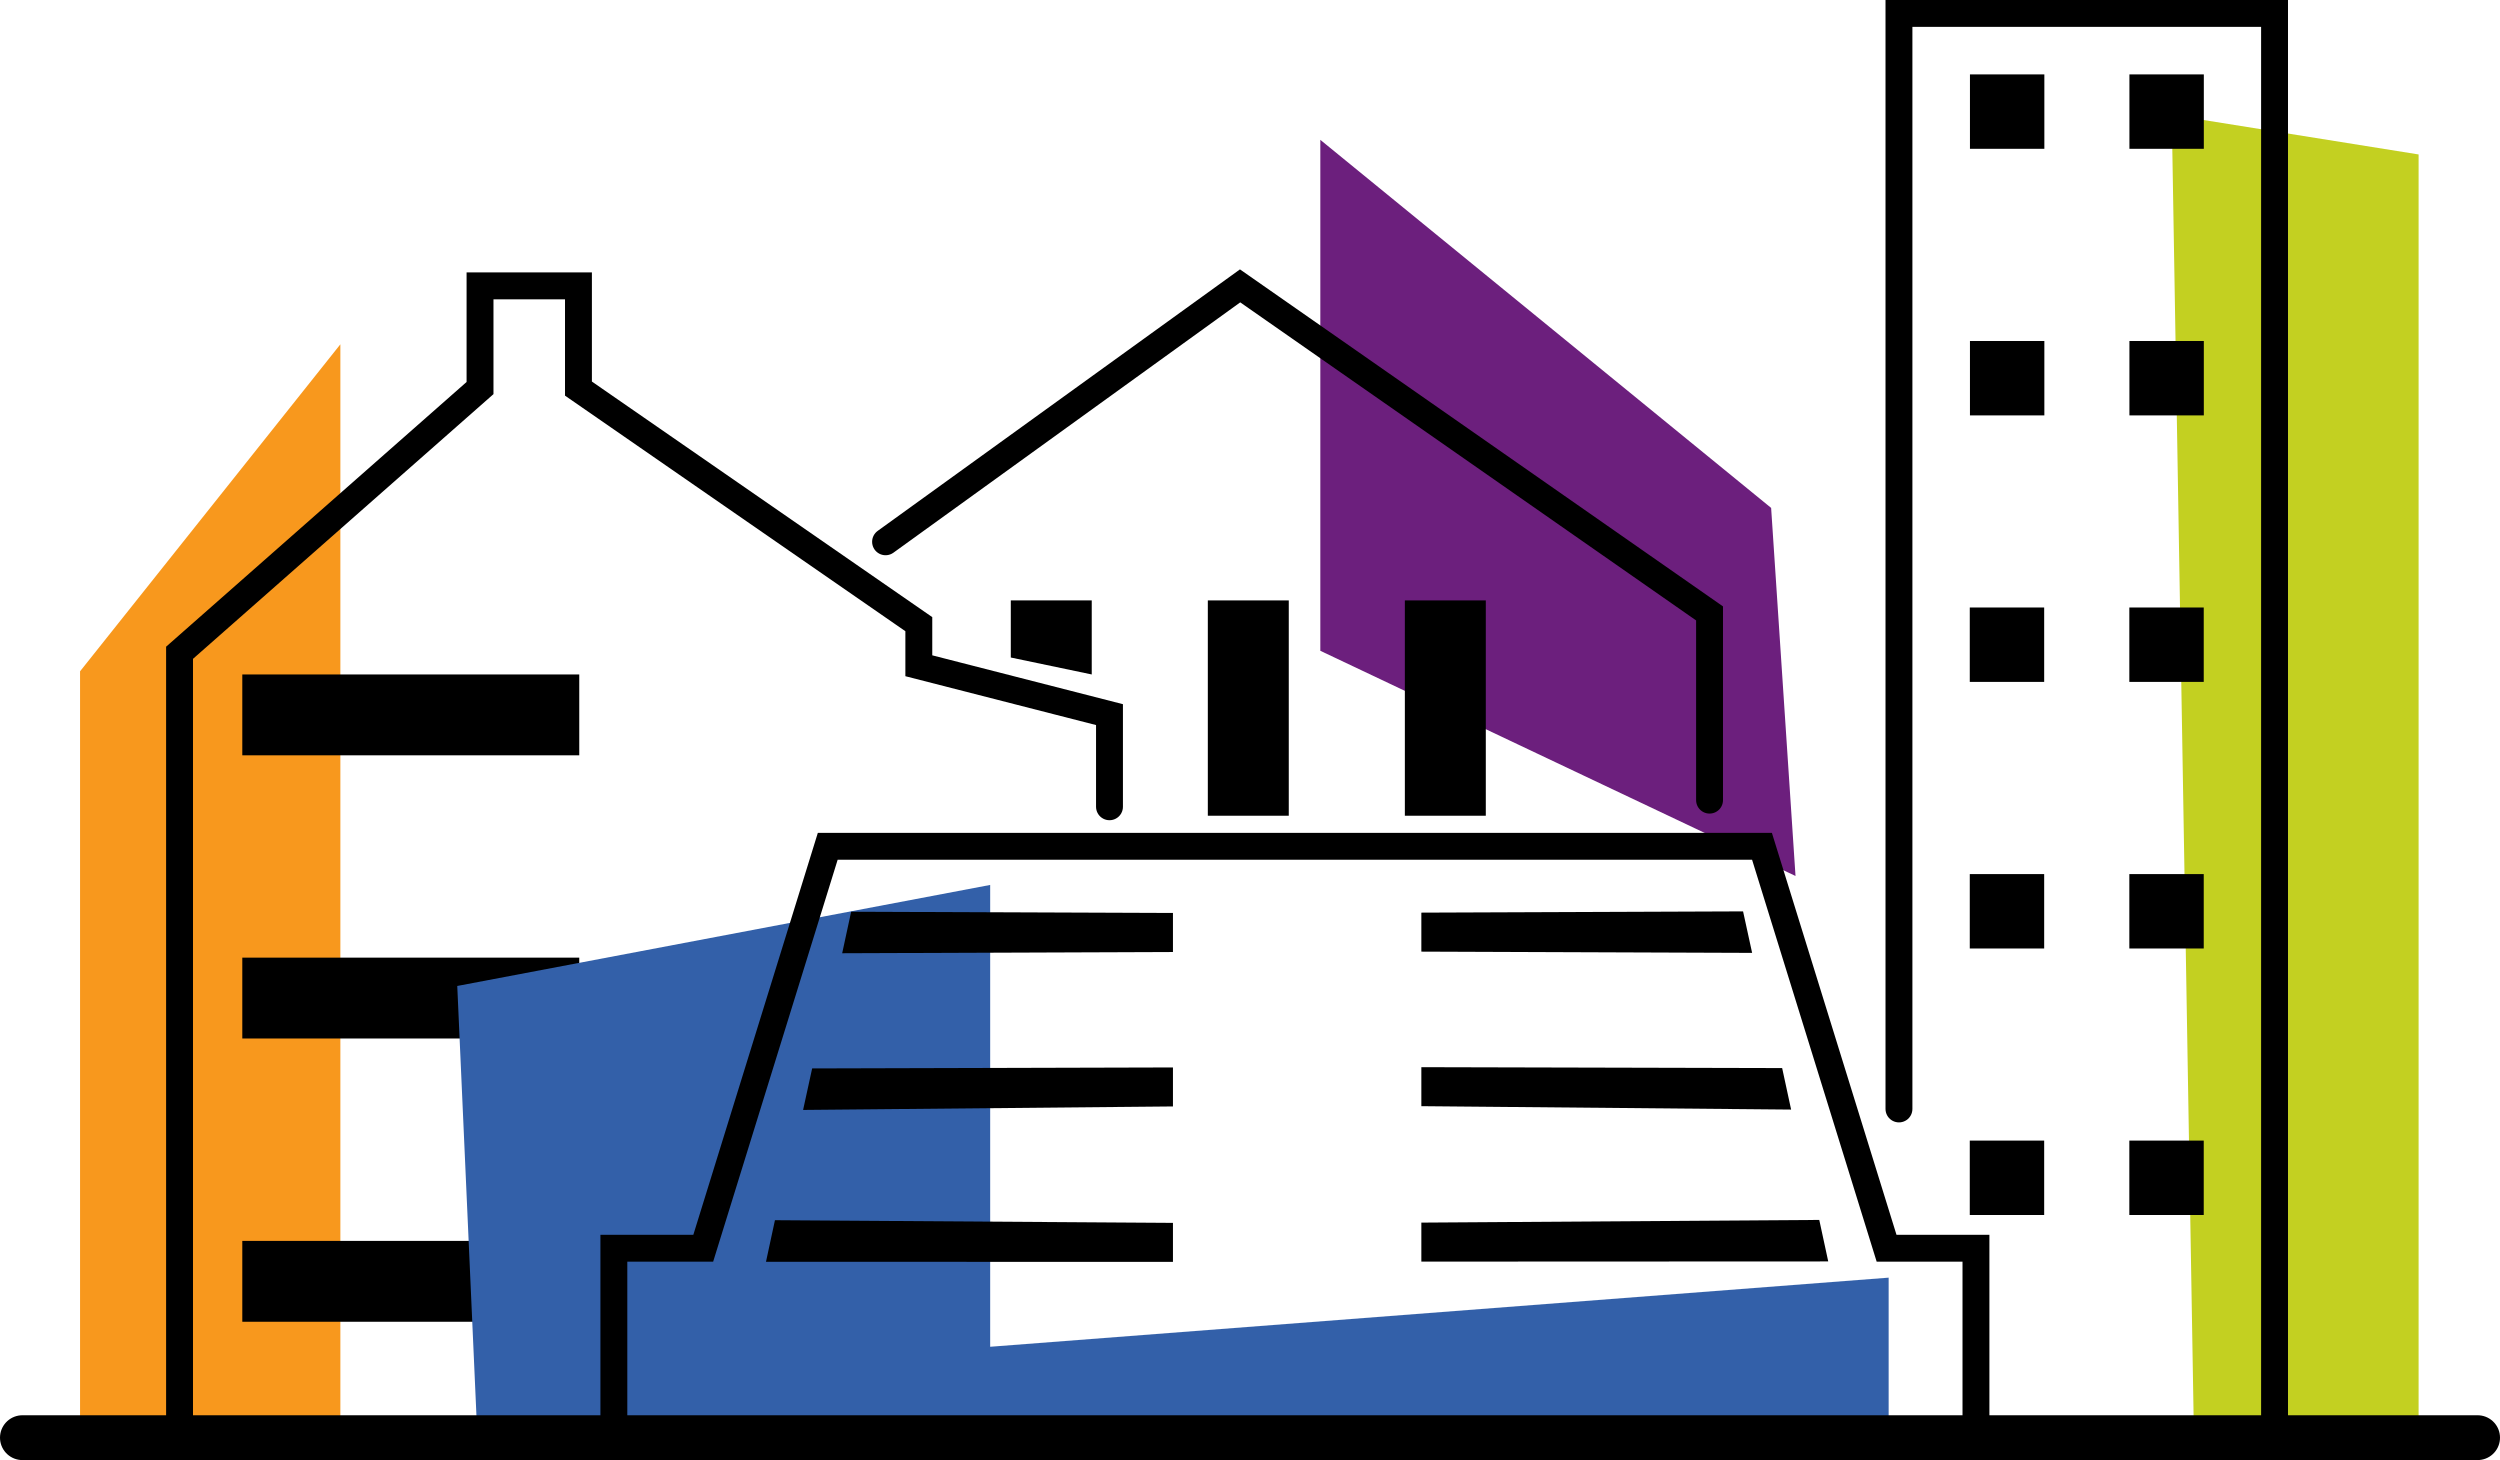 <svg xmlns="http://www.w3.org/2000/svg" viewBox="0 0 278.89 162.88">
  <defs>
    <style>
      .cls-1 {
        fill: #6c1f7d;
      }

      .cls-2 {
        fill: #c3d021;
      }

      .cls-3 {
        fill: #f8981d;
      }

      .cls-4 {
        fill: #3360a9;
      }

      .cls-5, .cls-6 {
        fill: none;
        stroke: #000;
        stroke-linecap: round;
        stroke-miterlimit: 10;
      }

      .cls-5 {
        stroke-width: 3px;
      }

      .cls-6 {
        stroke-width: 5px;
      }
    </style>
  </defs>
  <g id="colours">
    <polygon class="cls-1" points="147.29 15.6 197.58 56.66 200.3 97.72 147.29 72.6 147.29 15.6"/>
    <polygon class="cls-2" points="269.81 160.38 244.75 160.38 242.27 12.82 269.81 17.23 269.81 160.38"/>
    <polygon class="cls-3" points="37.97 159.03 8.93 159.03 8.93 74.89 37.97 38.41 37.97 159.03"/>
  </g>
  <g id="buildings">
    <rect x="27.03" y="106.83" width="37.59" height="9.02"/>
    <rect x="27.03" y="138.43" width="37.59" height="9.02"/>
    <polygon class="cls-4" points="210.69 160.38 53.26 160.38 51.01 109.99 110.46 98.72 110.46 150.24 210.69 142.53 210.69 160.38"/>
    <polyline class="cls-5" points="211.84 123.71 211.84 1.5 253.74 1.5 253.74 160.38"/>
    <polyline class="cls-5" points="20.03 160.38 20.03 72.82 53.55 43.29 53.55 31.89 64.53 31.89 64.53 43.35 102.5 69.63 102.5 74.27 123.77 79.72 123.77 90"/>
    <polyline class="cls-5" points="98.79 60.44 138.34 31.89 190.71 68.43 190.71 89.26"/>
    <rect x="219.76" y="8.3" width="8.3" height="8.3"/>
    <rect x="237.55" y="8.3" width="8.3" height="8.3"/>
    <rect x="219.76" y="38.04" width="8.3" height="8.3"/>
    <rect x="237.55" y="38.04" width="8.3" height="8.3"/>
    <rect x="219.74" y="67.77" width="8.3" height="8.3"/>
    <rect x="237.54" y="67.77" width="8.3" height="8.3"/>
    <rect x="219.74" y="97.51" width="8.3" height="8.3"/>
    <rect x="237.54" y="97.51" width="8.3" height="8.3"/>
    <rect x="219.74" y="127.24" width="8.3" height="8.3"/>
    <rect x="237.54" y="127.24" width="8.3" height="8.3"/>
    <polyline class="cls-5" points="220.43 160.83 220.43 139.25 210.46 139.25 196.56 94.41 144.45 94.41 92.34 94.41 78.45 139.25 68.48 139.25 68.48 160.83"/>
    <rect x="156.72" y="66.98" width="9.03" height="24.02"/>
    <rect x="134.74" y="66.98" width="9.03" height="24.02"/>
    <polygon points="121.79 75.24 112.76 73.35 112.76 66.98 121.79 66.98 121.79 75.24"/>
    <rect x="27.03" y="75.24" width="37.59" height="9.02"/>
    <polygon points="130.85 140.77 85.45 140.76 86.45 136.12 130.85 136.42 130.85 140.77"/>
    <polygon points="130.85 123.43 89.59 123.82 90.6 119.19 130.85 119.08 130.85 123.43"/>
    <polygon points="130.85 106.2 93.95 106.34 94.95 101.71 130.85 101.85 130.85 106.2"/>
    <polygon points="158.56 140.74 203.95 140.72 202.95 136.09 158.56 136.39 158.56 140.74"/>
    <polygon points="158.56 123.4 199.81 123.78 198.81 119.15 158.56 119.05 158.56 123.4"/>
    <polygon points="158.56 106.16 195.46 106.3 194.45 101.67 158.56 101.81 158.56 106.16"/>
  </g>
  <g id="baseline">
    <line class="cls-6" x1="2.5" y1="160.38" x2="276.39" y2="160.38"/>
  </g>
</svg>
